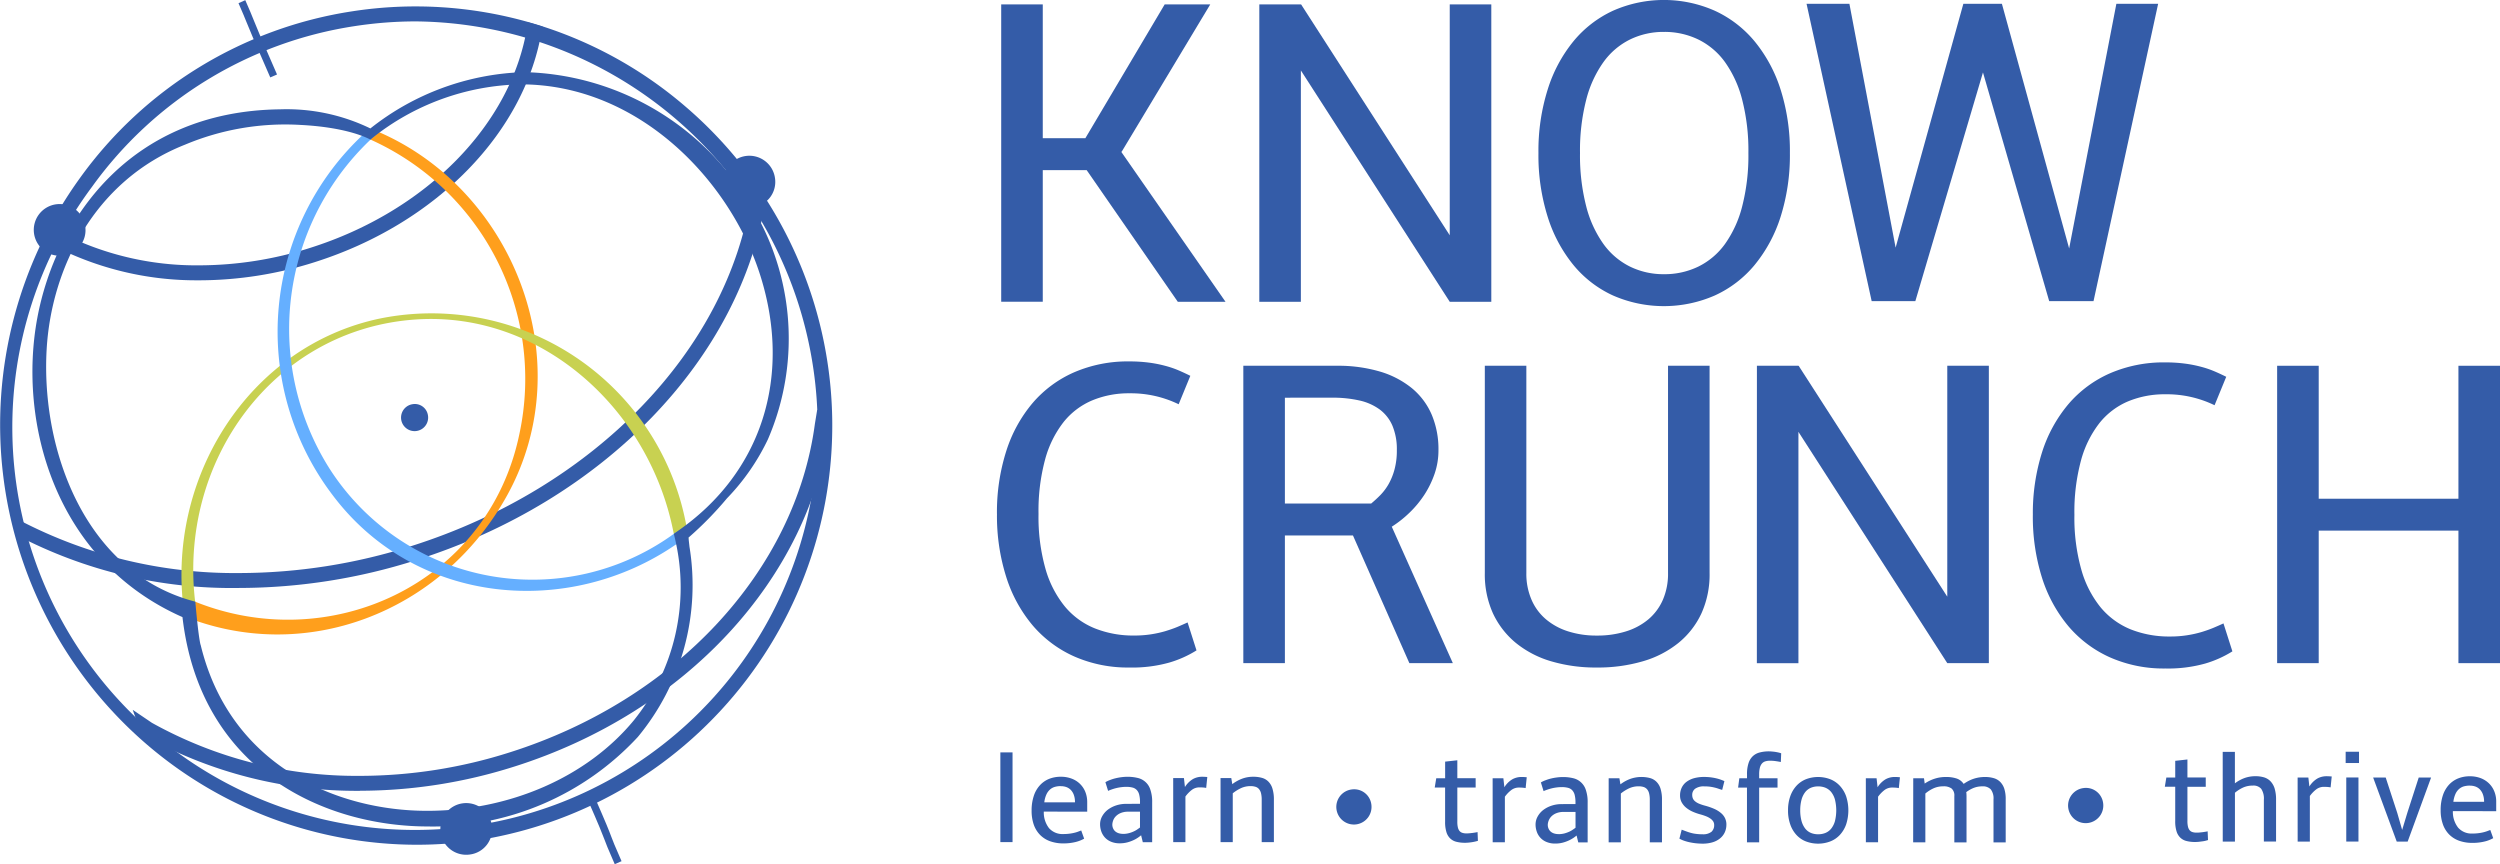 <svg xmlns="http://www.w3.org/2000/svg" width="184.578" height="63.805" viewBox="0 0 184.578 63.805">
  <g id="logo-knowcrunch-seminars-admin-panel" transform="translate(9949.136 16512.863)">
    <path id="Path_31723" data-name="Path 31723" d="M21.741,90.178a34.241,34.241,0,0,1-16.467-3.9l-.008-1.216.243.132a34.35,34.35,0,0,0,16.229,3.883,42.068,42.068,0,0,0,12.7-2C47.914,82.8,57.751,72.644,59.5,61.2l.042-.273,1.092.167-.042.272C58.78,73.225,48.646,83.729,34.772,88.122a43.134,43.134,0,0,1-13.031,2.056" transform="translate(-9953.179 -16559.631)" fill="#345ca8"/>
    <path id="Path_31724" data-name="Path 31724" d="M26.964,26.121a23.05,23.05,0,0,1-10.779-2.551l-.243-.129.518-.975.243.129a21.951,21.951,0,0,0,10.261,2.421,27.154,27.154,0,0,0,8.183-1.292C43.748,21,50.036,14.568,51.169,7.342l.042-.275,1.092.32-.04.127c-1.2,7.636-7.787,14.413-16.784,17.265a28.245,28.245,0,0,1-8.516,1.343" transform="translate(-9961.373 -16518.289)" fill="#345ca8"/>
    <path id="Path_31725" data-name="Path 31725" d="M58.964,158.32a32.149,32.149,0,0,1-15.917-4.057l-.241-.138-.637-1.787,1.425.965a31.052,31.052,0,0,0,15.37,3.912,36.574,36.574,0,0,0,11.054-1.739c12.238-3.875,21.076-13.4,22.519-24.261l.169-1.034.965.9-.037.275c-1.5,11.286-10.639,21.166-23.283,25.17a37.725,37.725,0,0,1-11.387,1.789" transform="translate(-9981.507 -16612.795)" fill="#345ca8"/>
    <path id="Path_31726" data-name="Path 31726" d="M30.763,63.942a30.657,30.657,0,0,1-19.9-7.385A31.122,31.122,0,0,1,5.915,14.7,30.4,30.4,0,0,1,25.994,2.41,30.538,30.538,0,0,1,50.6,9.433,31,31,0,0,1,35.467,63.58a30.918,30.918,0,0,1-4.7.362M30.7,3.153a29.712,29.712,0,0,0-4.536.352A29.3,29.3,0,0,0,6.808,15.346,29.729,29.729,0,1,0,60,28.461,29.96,29.96,0,0,0,30.7,3.153" transform="translate(-9949.136 -16514.436)" fill="#345ca8"/>
    <path id="Path_31727" data-name="Path 31727" d="M188.522,257.66c-.531-1.208-.65-1.525-.774-1.861-.153-.4-.325-.859-1.285-3.042l.5-.222c.967,2.2,1.142,2.662,1.295,3.071.124.328.24.637.767,1.832Z" transform="translate(-10092.271 -16706.719)" fill="#345ca8"/>
    <path id="Path_31728" data-name="Path 31728" d="M78.123,5.746c-1.3-2.958-1.554-3.592-1.76-4.1-.129-.323-.238-.59-.584-1.38l.5-.225c.354.8.46,1.073.592,1.4.2.507.457,1.139,1.752,4.089Z" transform="translate(-10007.306 -16512.893)" fill="#345ca8"/>
    <path id="Path_31729" data-name="Path 31729" d="M70.994,42.227A19.366,19.366,0,0,1,82.251,64.054c-2.3,11.172-14.151,16.509-24.2,12.3-.275-.116-1.041.986-.833,1.073,9.084,3.809,19.361-.135,24.148-8.865,5.442-9.92.415-22.53-9.581-26.814-.272-.116-1,.389-.8.478" transform="translate(-9993.035 -16544.898)" fill="#ff9f1c"/>
    <path id="Path_31730" data-name="Path 31730" d="M58.7,121c-1.374-10.583,5.783-20.392,16.316-21.074,9.209-.595,17.146,6.6,18.956,15.639.063.315.159.605.206.925.029.193.952-.109.906-.407a19.134,19.134,0,0,0-22.76-16.226c-9.682,2.027-15.882,11.823-14.46,21.784Z" transform="translate(-9993.399 -16589.205)" fill="#c8d151"/>
    <path id="Path_31731" data-name="Path 31731" d="M118.593,69.876c-.272.233-.55.457-.83.669-.066.05-.077-.106-.143-.056A17.787,17.787,0,0,1,91.98,65.666,19.288,19.288,0,0,1,95.617,41c.476-.415-.288-.486-.592-.219-.1.085-.243.119-.341.2a19.934,19.934,0,0,0-2.426,26.725c6.174,8.247,17.548,9.114,25.445,3.624q.793-.551,1.533-1.181c.478-.412-.336-.531-.642-.272" transform="translate(-10016.859 -16544.045)" fill="#65afff"/>
    <path id="Path_31732" data-name="Path 31732" d="M39.515,78.615c-7.557,0-16.813-4.052-18.134-15.457C11.969,59,9.222,48.817,10.663,41.075,12,33.915,17.395,25.806,28.581,25.668a14.175,14.175,0,0,1,6.674,1.411A19.161,19.161,0,0,1,46.6,22.922a19.945,19.945,0,0,1,16.305,9.14,18.749,18.749,0,0,1,1.7,17.97,16.373,16.373,0,0,1-3.024,4.358,25.578,25.578,0,0,1-2.841,2.9c.005.045.069.626.074.672A17.575,17.575,0,0,1,55,72.008a20.612,20.612,0,0,1-15.481,6.608m-16.8-13.424C24.885,74.185,32.836,77.46,39.441,77.46c6.114,0,11.823-2.5,15.272-6.69a15.658,15.658,0,0,0,3.032-13.4l-.085-.359.275-.2C64.165,52.5,66.375,45.4,64.064,38c-2.2-7.044-8.986-14.175-17.7-14.175a18.131,18.131,0,0,0-11.014,4l-.1.079s-1.483-.9-5.18-1.086a19.105,19.105,0,0,0-8.508,1.462c-6.8,2.691-9.872,9.277-10.208,15.1-.431,7.4,2.815,16.522,10.977,18.639,0,0,.2,2.411.381,3.172" transform="translate(-9957.045 -16530.459)" fill="#345ca8"/>
    <path id="Path_31733" data-name="Path 31733" d="M129.369,129.181a1,1,0,1,1-1.136-.793.979.979,0,0,1,1.136.793" transform="translate(-10046.914 -16611.408)" fill="#345ca8" fill-rule="evenodd"/>
    <path id="Path_31734" data-name="Path 31734" d="M14.57,66.9a1.908,1.908,0,1,0-1.6,2.117,1.88,1.88,0,0,0,1.6-2.117" transform="translate(-9957.41 -16563.021)" fill="#345ca8" fill-rule="evenodd"/>
    <path id="Path_31735" data-name="Path 31735" d="M143.751,257.23a1.908,1.908,0,1,0-1.6,2.12,1.874,1.874,0,0,0,1.6-2.12" transform="translate(-10056.573 -16709.127)" fill="#345ca8" fill-rule="evenodd"/>
    <path id="Path_31736" data-name="Path 31736" d="M233.729,51.547a1.909,1.909,0,1,0-1.6,2.12,1.88,1.88,0,0,0,1.6-2.12" transform="translate(-10125.643 -16551.236)" fill="#345ca8" fill-rule="evenodd"/>
    <path id="Path_31737" data-name="Path 31737" d="M324.433,13.629h-3.241v9.719h-3.069V1.392h3.069v9.88h3.145l5.857-9.88h3.365l-6.544,10.882h-.032l7.7,11.075h-3.523Z" transform="translate(-10193.339 -16513.932)" fill="#345ca8"/>
    <path id="Path_31738" data-name="Path 31738" d="M400.132,1.392H403.2v.016l.016-.016L414.191,18.44V1.392h3.069V23.349h-3.069L403.2,6.269v17.08h-3.069Z" transform="translate(-10256.291 -16513.932)" fill="#345ca8"/>
    <path id="Path_31739" data-name="Path 31739" d="M488.821,11.3a15.07,15.07,0,0,1,.682-4.689,10.613,10.613,0,0,1,1.9-3.56,8.261,8.261,0,0,1,2.926-2.26,9.278,9.278,0,0,1,7.507,0,8.323,8.323,0,0,1,2.944,2.26,10.681,10.681,0,0,1,1.919,3.56,14.989,14.989,0,0,1,.687,4.689,15.075,15.075,0,0,1-.687,4.707,10.694,10.694,0,0,1-1.919,3.558,8.244,8.244,0,0,1-2.944,2.252,9.366,9.366,0,0,1-7.507,0,8.182,8.182,0,0,1-2.926-2.252,10.626,10.626,0,0,1-1.9-3.558,15.155,15.155,0,0,1-.682-4.707m3.069,0a15.047,15.047,0,0,0,.455,3.922,8.308,8.308,0,0,0,1.277,2.794,5.317,5.317,0,0,0,1.964,1.67,5.619,5.619,0,0,0,2.506.558,5.7,5.7,0,0,0,2.527-.558,5.308,5.308,0,0,0,1.974-1.67,8.306,8.306,0,0,0,1.274-2.794,15.037,15.037,0,0,0,.455-3.922,15.037,15.037,0,0,0-.455-3.922,8.3,8.3,0,0,0-1.274-2.794,5.307,5.307,0,0,0-1.974-1.67,5.7,5.7,0,0,0-2.527-.558,5.619,5.619,0,0,0-2.506.558,5.315,5.315,0,0,0-1.964,1.67,8.305,8.305,0,0,0-1.277,2.794,15.047,15.047,0,0,0-.455,3.922" transform="translate(-10324.372 -16512.863)" fill="#345ca8"/>
    <path id="Path_31740" data-name="Path 31740" d="M596.887,1.2h3.084L595.2,23.152h-3.272L587.038,6.265l-4.993,16.887h-3.224L574.013,1.2h3.164l3.412,18,5-18h2.847L593.4,19.261Z" transform="translate(-10389.769 -16513.781)" fill="#345ca8"/>
    <path id="Path_31741" data-name="Path 31741" d="M316.766,126.1a14.832,14.832,0,0,1,.682-4.633,10.332,10.332,0,0,1,1.948-3.56,8.536,8.536,0,0,1,3.077-2.276,9.977,9.977,0,0,1,4.078-.8,10.924,10.924,0,0,1,1.448.09,9.216,9.216,0,0,1,1.189.235,7.138,7.138,0,0,1,.994.338c.3.129.589.264.862.4l-.862,2.1a8.078,8.078,0,0,0-3.632-.809,7,7,0,0,0-2.738.518,5.38,5.38,0,0,0-2.122,1.6,7.768,7.768,0,0,0-1.369,2.77,14.553,14.553,0,0,0-.486,4.02,14.073,14.073,0,0,0,.51,4.036,7.733,7.733,0,0,0,1.433,2.794,5.6,5.6,0,0,0,2.223,1.62,7.627,7.627,0,0,0,2.894.526,7.91,7.91,0,0,0,1.245-.09,8.009,8.009,0,0,0,1.057-.233c.325-.1.621-.2.893-.314s.521-.225.751-.33l.658,2.064a8.015,8.015,0,0,1-2.011.9,10.107,10.107,0,0,1-2.936.365,9.807,9.807,0,0,1-4.078-.817,8.658,8.658,0,0,1-3.077-2.3,10.405,10.405,0,0,1-1.948-3.576,14.906,14.906,0,0,1-.682-4.641" transform="translate(-10192.296 -16601.01)" fill="#345ca8"/>
    <path id="Path_31742" data-name="Path 31742" d="M395.051,116.22h6.888a10.893,10.893,0,0,1,3.2.428,6.774,6.774,0,0,1,2.355,1.226,5.188,5.188,0,0,1,1.464,1.953,6.548,6.548,0,0,1,.5,2.625,5.289,5.289,0,0,1-.28,1.726,7.053,7.053,0,0,1-.751,1.551,7.65,7.65,0,0,1-1.1,1.332,8.157,8.157,0,0,1-1.316,1.041l4.509,10.073H407.31l-4.165-9.428H398.12v9.428h-3.069Zm3.069,2.358v7.813h6.372c.23-.193.457-.4.682-.629a4.033,4.033,0,0,0,.6-.8,4.633,4.633,0,0,0,.436-1.073,5.29,5.29,0,0,0,.175-1.438,4.49,4.49,0,0,0-.323-1.8,2.943,2.943,0,0,0-.93-1.195,3.993,3.993,0,0,0-1.5-.671,8.885,8.885,0,0,0-2.011-.209Z" transform="translate(-10252.391 -16602.078)" fill="#345ca8"/>
    <path id="Path_31743" data-name="Path 31743" d="M485.313,116.222h3.069v15.306a6.958,6.958,0,0,1-.6,2.971,6.142,6.142,0,0,1-1.7,2.186,7.493,7.493,0,0,1-2.63,1.356,11.791,11.791,0,0,1-3.4.46,11.586,11.586,0,0,1-3.367-.46,7.446,7.446,0,0,1-2.606-1.356,6.241,6.241,0,0,1-1.692-2.186,6.959,6.959,0,0,1-.6-2.971V116.222h3.066v15.306a4.816,4.816,0,0,0,.386,1.977,3.91,3.91,0,0,0,1.071,1.443,4.757,4.757,0,0,0,1.644.888,6.793,6.793,0,0,0,2.1.306,7.025,7.025,0,0,0,2.144-.306,4.736,4.736,0,0,0,1.66-.888,3.945,3.945,0,0,0,1.073-1.443,4.817,4.817,0,0,0,.383-1.977Z" transform="translate(-10311.297 -16602.08)" fill="#345ca8"/>
    <path id="Path_31744" data-name="Path 31744" d="M558.235,116.222H561.3v.016l.016-.016,10.974,17.048V116.222h3.069v21.956h-3.069L561.3,121.1v17.08h-3.069Z" transform="translate(-10377.656 -16602.08)" fill="#345ca8"/>
    <path id="Path_31745" data-name="Path 31745" d="M645.912,126.4a14.913,14.913,0,0,1,.679-4.633,10.382,10.382,0,0,1,1.951-3.56,8.537,8.537,0,0,1,3.077-2.276,9.976,9.976,0,0,1,4.078-.8,10.949,10.949,0,0,1,1.448.09,9.218,9.218,0,0,1,1.189.235,7.137,7.137,0,0,1,.994.338c.3.129.589.264.862.4l-.862,2.1a8.078,8.078,0,0,0-3.632-.809,7.017,7.017,0,0,0-2.741.518,5.39,5.39,0,0,0-2.12,1.6,7.77,7.77,0,0,0-1.369,2.77,14.553,14.553,0,0,0-.486,4.02,14.085,14.085,0,0,0,.51,4.036,7.74,7.74,0,0,0,1.43,2.794,5.659,5.659,0,0,0,2.226,1.623,7.669,7.669,0,0,0,2.894.523,7.9,7.9,0,0,0,1.245-.09,8,8,0,0,0,1.057-.233,9.462,9.462,0,0,0,.893-.314c.27-.114.521-.225.751-.33l.658,2.064a8.058,8.058,0,0,1-2.011.9,10.108,10.108,0,0,1-2.937.365,9.807,9.807,0,0,1-4.078-.817,8.658,8.658,0,0,1-3.077-2.3,10.456,10.456,0,0,1-1.951-3.576,14.988,14.988,0,0,1-.679-4.641" transform="translate(-10444.96 -16601.238)" fill="#345ca8"/>
    <path id="Path_31746" data-name="Path 31746" d="M723.536,116.222h3.069v9.817h10.316v-9.817h3.069v21.956h-3.069v-9.785H726.605v9.785h-3.069Z" transform="translate(-10504.548 -16602.08)" fill="#345ca8"/>
    <path id="Path_31747" data-name="Path 31747" d="M687.961,242.665h.656v-1.232l.9-.1v1.327h1.353v.69h-1.353v2.527a1.788,1.788,0,0,0,.037.4.668.668,0,0,0,.116.267.446.446,0,0,0,.206.145.928.928,0,0,0,.3.045c.074,0,.148,0,.227-.008l.227-.024.211-.032c.066-.01.122-.021.169-.032l.027.645c-.058.019-.124.037-.2.056s-.153.032-.238.042-.169.024-.259.032-.174.013-.257.013a2.568,2.568,0,0,1-.616-.069,1.009,1.009,0,0,1-.46-.238,1.069,1.069,0,0,1-.291-.473,2.426,2.426,0,0,1-.1-.774v-2.527h-.767Z" transform="translate(-10477.153 -16698.123)" fill="#345ca8"/>
    <path id="Path_31748" data-name="Path 31748" d="M706.24,238.9h.9v2.323a2.766,2.766,0,0,1,.706-.389,2.394,2.394,0,0,1,.82-.137,2.2,2.2,0,0,1,.624.085,1.112,1.112,0,0,1,.476.288,1.329,1.329,0,0,1,.307.534,2.786,2.786,0,0,1,.106.835v3.084h-.9v-3.084a1.3,1.3,0,0,0-.193-.806.748.748,0,0,0-.629-.243,1.714,1.714,0,0,0-.714.145,2.709,2.709,0,0,0-.6.383v3.605h-.9Z" transform="translate(-10491.271 -16696.252)" fill="#345ca8"/>
    <path id="Path_31749" data-name="Path 31749" d="M730.038,246.734h.793l.074.663a1.766,1.766,0,0,1,.587-.587,1.379,1.379,0,0,1,.671-.172c.061,0,.127,0,.2.005s.132.008.193.013l-.082.806a1.856,1.856,0,0,0-.238-.032c-.079-.005-.169-.008-.267-.008a.914.914,0,0,0-.56.19,2.352,2.352,0,0,0-.468.486v3.365h-.9Z" transform="translate(-10509.538 -16702.191)" fill="#345ca8"/>
    <path id="Path_31750" data-name="Path 31750" d="M745.307,238.86h.986v.833h-.986Zm.045,1.9h.9v4.731h-.9Z" transform="translate(-10521.26 -16696.221)" fill="#345ca8"/>
    <path id="Path_31751" data-name="Path 31751" d="M754.03,247.048h.928l.856,2.622.359,1.248.38-1.258.843-2.611h.914l-1.731,4.731h-.806Z" transform="translate(-10527.955 -16702.506)" fill="#345ca8"/>
    <path id="Path_31752" data-name="Path 31752" d="M776.4,249.218a1.888,1.888,0,0,0,.389,1.221,1.314,1.314,0,0,0,1.065.434,3.1,3.1,0,0,0,.431-.026,2.935,2.935,0,0,0,.354-.063,2.546,2.546,0,0,0,.288-.085c.087-.032.164-.061.235-.09l.217.605a2.442,2.442,0,0,1-.679.257,3.609,3.609,0,0,1-.846.092,2.848,2.848,0,0,1-1-.161,1.972,1.972,0,0,1-.74-.473,2.013,2.013,0,0,1-.457-.759,3.034,3.034,0,0,1-.158-1.028,3.345,3.345,0,0,1,.153-1.057,2.2,2.2,0,0,1,.436-.787,1.883,1.883,0,0,1,.682-.486,2.29,2.29,0,0,1,.893-.167,2.243,2.243,0,0,1,.759.127,1.783,1.783,0,0,1,.613.37,1.694,1.694,0,0,1,.412.589,1.958,1.958,0,0,1,.153.8v.692Zm1.266-1.884a1.708,1.708,0,0,0-.452.056.935.935,0,0,0-.362.2,1.067,1.067,0,0,0-.264.37,1.985,1.985,0,0,0-.151.568h2.268a1.534,1.534,0,0,0-.09-.552,1.03,1.03,0,0,0-.23-.37.893.893,0,0,0-.33-.206,1.2,1.2,0,0,0-.389-.063" transform="translate(-10544.438 -16702.195)" fill="#345ca8"/>
    <path id="Path_31753" data-name="Path 31753" d="M455.982,242.914h.656v-1.229l.9-.1v1.324h1.353v.69h-1.353v2.527a1.783,1.783,0,0,0,.037.4.669.669,0,0,0,.116.267.446.446,0,0,0,.206.145.858.858,0,0,0,.3.045c.074,0,.148,0,.228-.008l.227-.024.211-.032c.066-.01.122-.021.169-.032l.026.645a3.149,3.149,0,0,1-.439.1c-.085.013-.169.024-.259.032s-.174.013-.257.013a2.572,2.572,0,0,1-.616-.069,1.009,1.009,0,0,1-.46-.238,1.068,1.068,0,0,1-.291-.473,2.426,2.426,0,0,1-.1-.774V243.6h-.767Z" transform="translate(-10299.078 -16698.316)" fill="#345ca8"/>
    <path id="Path_31754" data-name="Path 31754" d="M474.266,246.975h.793l.074.663a1.718,1.718,0,0,1,.587-.587,1.38,1.38,0,0,1,.671-.172c.061,0,.124,0,.193.005s.135.008.2.016l-.082.8a1.835,1.835,0,0,0-.24-.032c-.077-.005-.167-.008-.264-.008a.914.914,0,0,0-.56.19,2.292,2.292,0,0,0-.468.486v3.365h-.9Z" transform="translate(-10313.199 -16702.377)" fill="#345ca8"/>
    <path id="Path_31755" data-name="Path 31755" d="M490.854,248.878v-.114a2.3,2.3,0,0,0-.058-.553.8.8,0,0,0-.18-.349.638.638,0,0,0-.312-.182,1.773,1.773,0,0,0-.46-.053,3,3,0,0,0-.37.024,3.2,3.2,0,0,0-.367.066c-.116.029-.23.061-.336.1a2.18,2.18,0,0,0-.272.108l-.2-.642a1.933,1.933,0,0,1,.349-.164,3.17,3.17,0,0,1,.407-.127,3.916,3.916,0,0,1,.436-.079,3.5,3.5,0,0,1,.434-.029,3.191,3.191,0,0,1,.756.085,1.284,1.284,0,0,1,.941.878,2.752,2.752,0,0,1,.13.922v2.942h-.692l-.124-.51a2.717,2.717,0,0,1-.243.182,2.56,2.56,0,0,1-.351.193,2.688,2.688,0,0,1-.447.156,2.162,2.162,0,0,1-.537.063,1.613,1.613,0,0,1-.632-.114,1.25,1.25,0,0,1-.727-.756,1.606,1.606,0,0,1-.093-.539,1.209,1.209,0,0,1,.148-.576,1.572,1.572,0,0,1,.4-.478,2.1,2.1,0,0,1,.616-.328,2.359,2.359,0,0,1,.777-.122ZM489.6,251.1a1.733,1.733,0,0,0,.449-.056,2.437,2.437,0,0,0,.367-.135,1.787,1.787,0,0,0,.272-.161c.077-.053.132-.092.169-.122v-1.166h-.891a1.387,1.387,0,0,0-.579.116,1.062,1.062,0,0,0-.354.259.961.961,0,0,0-.225.573.691.691,0,0,0,.061.293.619.619,0,0,0,.164.219.711.711,0,0,0,.251.132,1.079,1.079,0,0,0,.315.045" transform="translate(-10323.67 -16702.377)" fill="#345ca8"/>
    <path id="Path_31756" data-name="Path 31756" d="M511.134,246.975h.793l.074.449a2.786,2.786,0,0,1,.719-.4,2.491,2.491,0,0,1,1.461-.066,1.068,1.068,0,0,1,.476.27,1.231,1.231,0,0,1,.307.518,2.706,2.706,0,0,1,.106.827v3.132h-.9v-3.132a1.994,1.994,0,0,0-.048-.471.755.755,0,0,0-.148-.309.572.572,0,0,0-.254-.172,1.182,1.182,0,0,0-.373-.053,1.678,1.678,0,0,0-.714.153,2.989,2.989,0,0,0-.6.378v3.605h-.9Z" transform="translate(-10341.5 -16702.377)" fill="#345ca8"/>
    <path id="Path_31757" data-name="Path 31757" d="M537.08,250.387a1.34,1.34,0,0,1-.122.581,1.245,1.245,0,0,1-.349.444,1.581,1.581,0,0,1-.552.286,2.523,2.523,0,0,1-.735.1c-.161,0-.323-.01-.486-.027s-.317-.042-.465-.074a3.535,3.535,0,0,1-.418-.116,2.034,2.034,0,0,1-.341-.153l.169-.663c.122.047.238.092.352.132a3.539,3.539,0,0,0,.346.111,2.686,2.686,0,0,0,.381.071,3.359,3.359,0,0,0,.455.026.99.99,0,0,0,.663-.182.649.649,0,0,0,.2-.507.481.481,0,0,0-.074-.264.784.784,0,0,0-.209-.209,1.512,1.512,0,0,0-.328-.172,4.118,4.118,0,0,0-.431-.14,3.777,3.777,0,0,1-.589-.214,2.066,2.066,0,0,1-.468-.3,1.358,1.358,0,0,1-.309-.389,1.033,1.033,0,0,1-.111-.481,1.323,1.323,0,0,1,.122-.579,1.151,1.151,0,0,1,.351-.431,1.7,1.7,0,0,1,.563-.272,2.782,2.782,0,0,1,.743-.092,3.861,3.861,0,0,1,.885.1,3.167,3.167,0,0,1,.611.209l-.164.648c-.111-.034-.214-.066-.309-.1s-.19-.058-.291-.082-.206-.042-.319-.058a3.462,3.462,0,0,0-.394-.021,1.1,1.1,0,0,0-.68.172.552.552,0,0,0-.219.463.654.654,0,0,0,.048.256.561.561,0,0,0,.156.206,1.1,1.1,0,0,0,.285.174,3.449,3.449,0,0,0,.436.148,4.826,4.826,0,0,1,.711.246,2.041,2.041,0,0,1,.494.309,1.131,1.131,0,0,1,.294.378,1.113,1.113,0,0,1,.1.468" transform="translate(-10358.755 -16702.373)" fill="#345ca8"/>
    <path id="Path_31758" data-name="Path 31758" d="M552.356,240.723h.568v-.293a2.53,2.53,0,0,1,.114-.827,1.2,1.2,0,0,1,.322-.518,1.153,1.153,0,0,1,.513-.27,2.634,2.634,0,0,1,.671-.079c.08,0,.161.005.243.013s.164.016.243.029.156.029.227.045.135.037.19.055l-.026.642-.164-.029c-.063-.013-.13-.021-.2-.032s-.137-.019-.211-.024-.145-.008-.211-.008a1.177,1.177,0,0,0-.37.05.544.544,0,0,0-.251.172.787.787,0,0,0-.145.314,1.949,1.949,0,0,0-.048.465v.293h1.356v.69h-1.356v4.041h-.9v-4.041h-.655Z" transform="translate(-10373.076 -16696.125)" fill="#345ca8"/>
    <path id="Path_31759" data-name="Path 31759" d="M568.128,249.342a3.042,3.042,0,0,1,.161-1.028,2.25,2.25,0,0,1,.449-.772,1.958,1.958,0,0,1,.7-.492,2.528,2.528,0,0,1,1.819,0,1.951,1.951,0,0,1,.706.492,2.263,2.263,0,0,1,.457.772,3.367,3.367,0,0,1,0,2.059,2.228,2.228,0,0,1-.457.774,1.91,1.91,0,0,1-.706.486,2.529,2.529,0,0,1-1.819,0,1.916,1.916,0,0,1-.7-.486,2.216,2.216,0,0,1-.449-.774,3.035,3.035,0,0,1-.161-1.031m.9,0a2.969,2.969,0,0,0,.1.8,1.582,1.582,0,0,0,.272.55,1.058,1.058,0,0,0,.417.317,1.362,1.362,0,0,0,.536.1,1.384,1.384,0,0,0,.539-.1,1.074,1.074,0,0,0,.423-.317,1.581,1.581,0,0,0,.275-.55,3.323,3.323,0,0,0,0-1.6,1.581,1.581,0,0,0-.275-.55,1.1,1.1,0,0,0-.423-.317,1.383,1.383,0,0,0-.539-.1,1.361,1.361,0,0,0-.536.1,1.082,1.082,0,0,0-.417.317,1.582,1.582,0,0,0-.272.55,2.97,2.97,0,0,0-.1.8" transform="translate(-10385.251 -16702.377)" fill="#345ca8"/>
    <path id="Path_31760" data-name="Path 31760" d="M592.85,246.975h.793l.074.663a1.766,1.766,0,0,1,.587-.587,1.38,1.38,0,0,1,.671-.172c.061,0,.127,0,.2.005s.132.008.193.016l-.082.8a1.851,1.851,0,0,0-.238-.032c-.079-.005-.169-.008-.267-.008a.914.914,0,0,0-.56.19,2.354,2.354,0,0,0-.468.486v3.365h-.9Z" transform="translate(-10404.229 -16702.377)" fill="#345ca8"/>
    <path id="Path_31761" data-name="Path 31761" d="M607.9,246.975h.793l.053.391a2.862,2.862,0,0,1,.727-.357,2.676,2.676,0,0,1,.851-.129,2.437,2.437,0,0,1,.775.111,1.013,1.013,0,0,1,.523.4,2.838,2.838,0,0,1,.724-.375,2.632,2.632,0,0,1,.864-.135,2.2,2.2,0,0,1,.623.082,1.112,1.112,0,0,1,.478.27,1.279,1.279,0,0,1,.309.507,2.49,2.49,0,0,1,.106.788v3.18h-.9v-3.18a1.089,1.089,0,0,0-.2-.732.8.8,0,0,0-.626-.225,1.743,1.743,0,0,0-.64.116,2.353,2.353,0,0,0-.547.312,1.109,1.109,0,0,1,.016.14c0,.048.005.1.005.153v3.415h-.9v-3.415a.678.678,0,0,0-.2-.558.97.97,0,0,0-.626-.164,1.715,1.715,0,0,0-.714.148,2.616,2.616,0,0,0-.6.383v3.605h-.9Z" transform="translate(-10415.779 -16702.377)" fill="#345ca8"/>
    <rect id="Rectangle_3186" data-name="Rectangle 3186" width="0.899" height="6.624" transform="translate(-9875.278 -16457.313)" fill="#345ca8"/>
    <path id="Path_31762" data-name="Path 31762" d="M328.683,249.382a1.888,1.888,0,0,0,.386,1.221,1.323,1.323,0,0,0,1.068.434,3.106,3.106,0,0,0,.431-.026,2.932,2.932,0,0,0,.354-.063,2.181,2.181,0,0,0,.288-.085c.087-.032.164-.061.235-.09l.217.605a2.51,2.51,0,0,1-.682.259,3.708,3.708,0,0,1-.843.092,2.871,2.871,0,0,1-1-.164,1.981,1.981,0,0,1-.738-.473,2.052,2.052,0,0,1-.46-.759,3.1,3.1,0,0,1-.156-1.028,3.345,3.345,0,0,1,.153-1.057,2.131,2.131,0,0,1,.436-.785,1.871,1.871,0,0,1,.679-.489,2.312,2.312,0,0,1,.9-.167,2.214,2.214,0,0,1,.756.127,1.768,1.768,0,0,1,.616.37,1.718,1.718,0,0,1,.412.589,2.007,2.007,0,0,1,.153.8v.692Zm1.266-1.884a1.619,1.619,0,0,0-.452.058.9.9,0,0,0-.362.2,1.1,1.1,0,0,0-.264.37,1.906,1.906,0,0,0-.151.568h2.265a1.538,1.538,0,0,0-.087-.552,1.029,1.029,0,0,0-.23-.37.893.893,0,0,0-.33-.206,1.2,1.2,0,0,0-.389-.063" transform="translate(-10200.754 -16702.322)" fill="#345ca8"/>
    <path id="Path_31763" data-name="Path 31763" d="M352.486,248.8v-.114a2.169,2.169,0,0,0-.058-.553.768.768,0,0,0-.18-.349.638.638,0,0,0-.312-.182,1.771,1.771,0,0,0-.46-.053,3,3,0,0,0-.37.024,3.211,3.211,0,0,0-.367.066c-.116.029-.23.061-.336.1a2.179,2.179,0,0,0-.272.108l-.2-.642a2.021,2.021,0,0,1,.349-.164,3.182,3.182,0,0,1,.407-.127,3.92,3.92,0,0,1,.436-.079,3.5,3.5,0,0,1,.434-.029,3.175,3.175,0,0,1,.756.085,1.272,1.272,0,0,1,.941.878,2.752,2.752,0,0,1,.13.923v2.942h-.692l-.124-.51a2.721,2.721,0,0,1-.243.182,2.279,2.279,0,0,1-.351.193,2.684,2.684,0,0,1-.447.156,2.162,2.162,0,0,1-.537.063,1.622,1.622,0,0,1-.632-.114,1.267,1.267,0,0,1-.455-.307,1.318,1.318,0,0,1-.272-.449,1.6,1.6,0,0,1-.093-.539,1.209,1.209,0,0,1,.148-.576,1.6,1.6,0,0,1,.4-.478,2.128,2.128,0,0,1,.616-.328,2.37,2.37,0,0,1,.777-.122Zm-1.258,2.223a1.629,1.629,0,0,0,.449-.058,1.985,1.985,0,0,0,.367-.135,1.5,1.5,0,0,0,.272-.159c.077-.053.132-.092.169-.122v-1.166H351.6a1.387,1.387,0,0,0-.579.116,1.063,1.063,0,0,0-.354.259.871.871,0,0,0-.175.309.964.964,0,0,0-.05.264.692.692,0,0,0,.061.293.62.62,0,0,0,.164.219.736.736,0,0,0,.251.132,1.078,1.078,0,0,0,.315.045" transform="translate(-10217.454 -16702.318)" fill="#345ca8"/>
    <path id="Path_31764" data-name="Path 31764" d="M372.763,246.9h.793l.074.663a1.765,1.765,0,0,1,.587-.587,1.387,1.387,0,0,1,.671-.172c.061,0,.127,0,.2.005s.132.008.193.013l-.082.806a1.857,1.857,0,0,0-.238-.032c-.079-.005-.169-.008-.267-.008a.914.914,0,0,0-.56.19,2.356,2.356,0,0,0-.468.486v3.365h-.9Z" transform="translate(-10235.281 -16702.318)" fill="#345ca8"/>
    <path id="Path_31765" data-name="Path 31765" d="M387.811,246.9h.793l.074.449a2.835,2.835,0,0,1,.719-.4,2.314,2.314,0,0,1,.838-.145,2.285,2.285,0,0,1,.624.079,1.054,1.054,0,0,1,.476.27,1.23,1.23,0,0,1,.306.518,2.7,2.7,0,0,1,.109.827v3.132h-.9V248.5a1.992,1.992,0,0,0-.048-.471.753.753,0,0,0-.148-.309.525.525,0,0,0-.254-.172,1.183,1.183,0,0,0-.373-.053,1.678,1.678,0,0,0-.714.153,2.989,2.989,0,0,0-.6.378v3.605h-.9Z" transform="translate(-10246.833 -16702.318)" fill="#345ca8"/>
    <path id="Path_31766" data-name="Path 31766" d="M427.136,251.882a1.3,1.3,0,1,1-1.443-1.078,1.278,1.278,0,0,1,1.443,1.078" transform="translate(-10275.028 -16705.381)" fill="#345ca8" fill-rule="evenodd"/>
    <path id="Path_31767" data-name="Path 31767" d="M659.648,251.442a1.3,1.3,0,1,1-1.443-1.078,1.278,1.278,0,0,1,1.443,1.078" transform="translate(-10453.512 -16705.043)" fill="#345ca8" fill-rule="evenodd"/>
  </g>
</svg>
